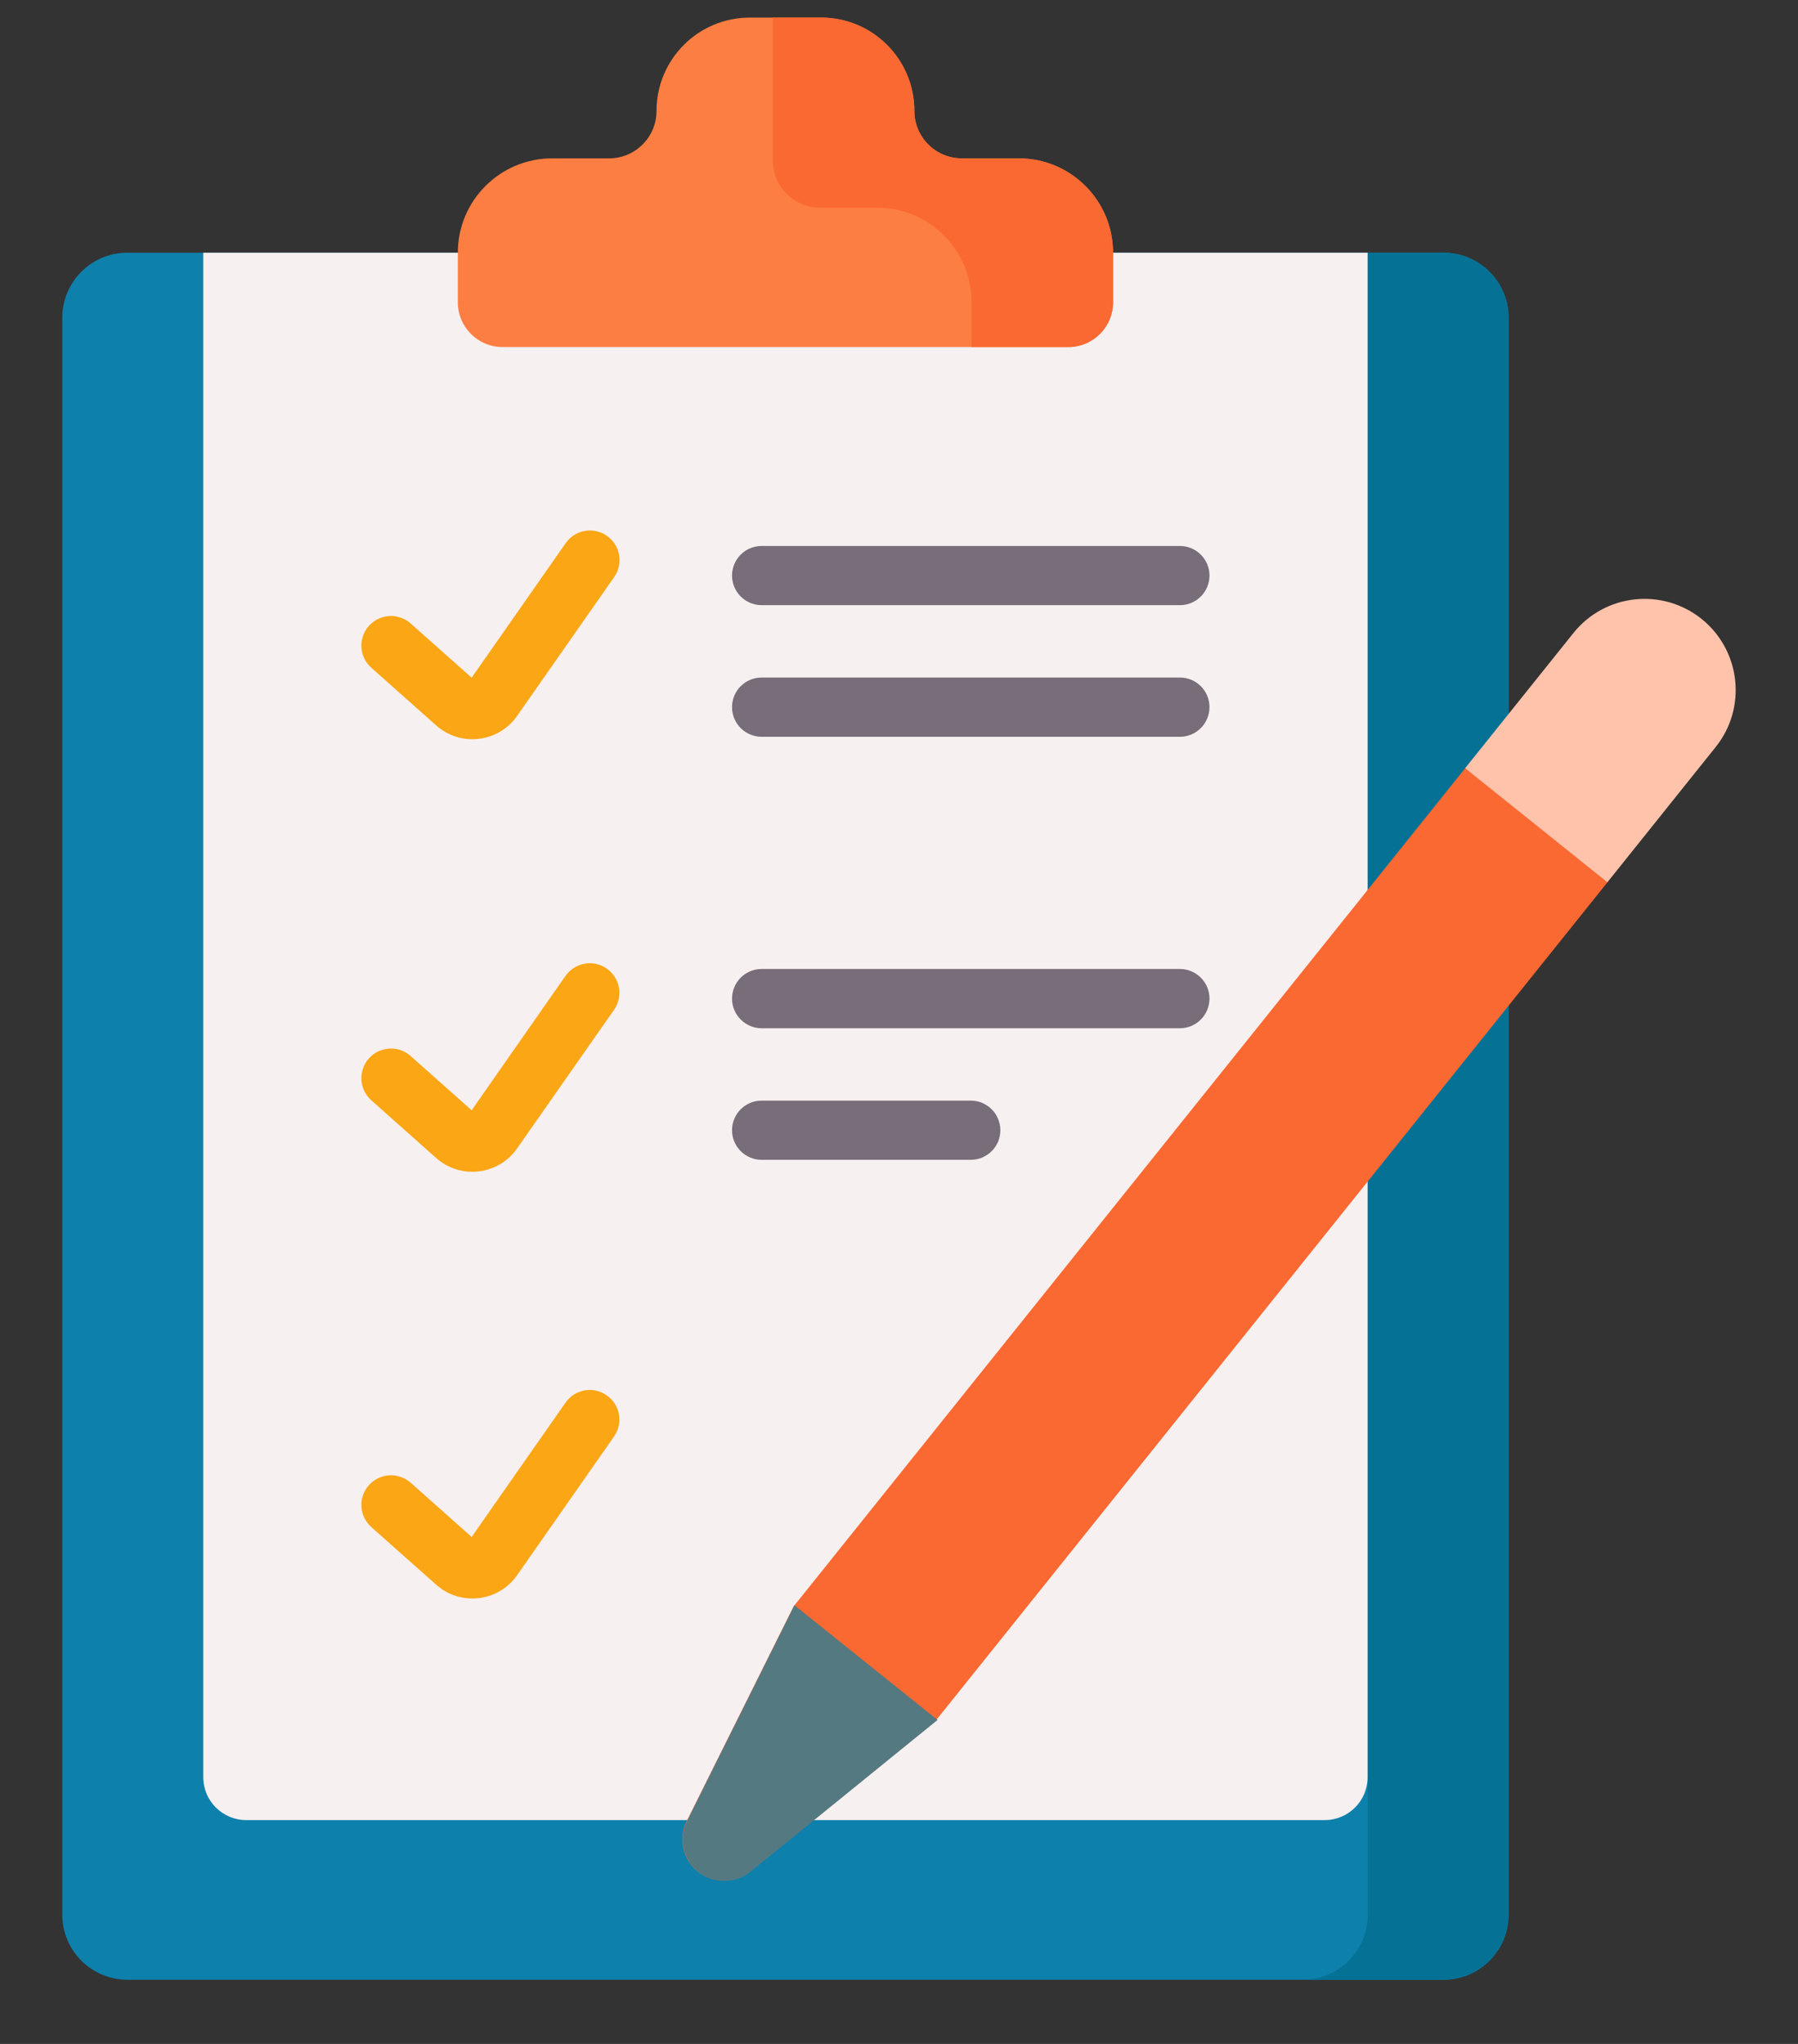 <svg width="22" height="25" viewBox="0 0 22 25" fill="none" xmlns="http://www.w3.org/2000/svg">
<rect x="0" y="0" width="22" height="25" fill="#333333" stroke="none"/>
<path d="M0.762 23.418V3.887C0.762 3.447 1.119 3.091 1.559 3.091H17.662C18.102 3.091 18.459 3.447 18.459 3.887V23.418C18.459 23.858 18.102 24.215 17.662 24.215H1.559C1.119 24.215 0.762 23.858 0.762 23.418Z" fill="#0E80AC"/>
<path d="M17.662 3.091H16.736V23.418C16.736 23.858 16.379 24.215 15.939 24.215H17.662C18.102 24.215 18.459 23.858 18.459 23.418V3.887C18.459 3.447 18.102 3.091 17.662 3.091Z" fill="#057195"/>
<path d="M2.487 3.091V21.737C2.487 22.027 2.722 22.262 3.012 22.262H16.209C16.499 22.262 16.734 22.027 16.734 21.737V3.091H2.487Z" fill="#F7F0F0"/>
<path d="M11.188 1.357C11.188 0.726 10.677 0.215 10.046 0.215H9.175C8.544 0.215 8.033 0.726 8.033 1.357C8.033 1.677 7.773 1.937 7.453 1.937H6.756C6.119 1.937 5.602 2.453 5.602 3.091V3.697C5.602 4 5.847 4.245 6.15 4.245H13.071C13.374 4.245 13.619 4 13.619 3.697V3.091C13.619 2.453 13.102 1.937 12.465 1.937H11.768C11.448 1.937 11.188 1.677 11.188 1.357Z" fill="#FD7E42"/>
<path d="M12.465 1.937H11.768C11.448 1.937 11.188 1.677 11.188 1.357C11.188 0.726 10.677 0.215 10.046 0.215H9.456V1.961C9.456 2.281 9.716 2.54 10.036 2.54H10.733C11.37 2.54 11.887 3.057 11.887 3.694V4.245H13.071C13.374 4.245 13.619 4 13.619 3.697V3.091C13.619 2.453 13.102 1.937 12.465 1.937Z" fill="#FA6931"/>
<path d="M5.337 8.873L4.543 8.167C4.472 8.104 4.428 8.014 4.422 7.918C4.417 7.822 4.449 7.728 4.513 7.656C4.545 7.621 4.583 7.592 4.626 7.571C4.669 7.55 4.715 7.538 4.763 7.535C4.81 7.532 4.858 7.539 4.903 7.555C4.948 7.57 4.989 7.594 5.025 7.626L5.771 8.289L6.922 6.643C6.949 6.604 6.983 6.571 7.024 6.545C7.064 6.52 7.108 6.502 7.155 6.494C7.202 6.486 7.25 6.487 7.296 6.497C7.343 6.507 7.387 6.526 7.426 6.554C7.505 6.609 7.558 6.693 7.575 6.787C7.592 6.882 7.57 6.979 7.515 7.058L6.327 8.757C6.099 9.083 5.636 9.139 5.337 8.873ZM5.337 14.164L4.543 13.458C4.471 13.394 4.428 13.304 4.422 13.209C4.417 13.113 4.449 13.018 4.513 12.947C4.545 12.911 4.583 12.882 4.626 12.861C4.669 12.841 4.715 12.829 4.763 12.826C4.81 12.823 4.858 12.829 4.903 12.845C4.948 12.861 4.989 12.885 5.025 12.917L5.771 13.58L6.921 11.934C6.977 11.856 7.061 11.803 7.155 11.787C7.249 11.771 7.346 11.792 7.424 11.847C7.502 11.902 7.556 11.985 7.573 12.079C7.59 12.173 7.569 12.27 7.515 12.349L6.327 14.047C6.099 14.373 5.637 14.43 5.337 14.164ZM5.337 19.383L4.543 18.678C4.472 18.614 4.428 18.524 4.422 18.428C4.417 18.332 4.449 18.238 4.513 18.166C4.545 18.131 4.583 18.102 4.626 18.081C4.669 18.06 4.715 18.048 4.763 18.045C4.81 18.043 4.858 18.049 4.903 18.065C4.948 18.08 4.989 18.105 5.025 18.136L5.771 18.799L6.922 17.153C6.977 17.075 7.061 17.023 7.155 17.006C7.249 16.99 7.346 17.012 7.424 17.067C7.502 17.121 7.556 17.205 7.573 17.299C7.59 17.393 7.569 17.489 7.515 17.568L6.327 19.267C6.099 19.593 5.636 19.649 5.337 19.383Z" fill="#FBA615"/>
<path d="M14.437 7.402H9.319C9.223 7.402 9.131 7.364 9.063 7.296C8.995 7.228 8.957 7.136 8.957 7.04C8.957 6.944 8.995 6.852 9.063 6.784C9.131 6.716 9.223 6.678 9.319 6.678H14.437C14.637 6.678 14.799 6.84 14.799 7.04C14.799 7.24 14.637 7.402 14.437 7.402ZM14.437 9.012H9.319C9.223 9.012 9.131 8.973 9.063 8.906C8.995 8.838 8.957 8.745 8.957 8.649C8.957 8.553 8.995 8.461 9.063 8.393C9.131 8.325 9.223 8.287 9.319 8.287H14.437C14.637 8.287 14.799 8.449 14.799 8.649C14.799 8.849 14.637 9.012 14.437 9.012ZM14.437 12.577H9.319C9.223 12.577 9.131 12.538 9.063 12.47C8.995 12.403 8.957 12.31 8.957 12.214C8.957 12.118 8.995 12.026 9.063 11.958C9.131 11.89 9.223 11.852 9.319 11.852H14.437C14.637 11.852 14.799 12.014 14.799 12.214C14.799 12.414 14.637 12.577 14.437 12.577ZM11.878 14.186H9.319C9.223 14.186 9.131 14.148 9.063 14.08C8.995 14.012 8.957 13.92 8.957 13.824C8.957 13.728 8.995 13.636 9.063 13.568C9.131 13.5 9.223 13.462 9.319 13.462H11.878C11.925 13.462 11.973 13.471 12.016 13.489C12.06 13.508 12.1 13.534 12.134 13.568C12.168 13.601 12.194 13.641 12.212 13.685C12.231 13.729 12.24 13.776 12.24 13.824C12.24 13.871 12.231 13.919 12.213 13.963C12.194 14.007 12.168 14.046 12.134 14.08C12.1 14.114 12.06 14.14 12.016 14.159C11.973 14.177 11.925 14.186 11.878 14.186Z" fill="#786E79"/>
<path d="M19.818 10.262L18.411 9.135L17.927 9.397L9.71 19.649L8.404 22.271C8.352 22.375 8.338 22.493 8.363 22.606C8.387 22.719 8.45 22.82 8.54 22.892C8.63 22.964 8.743 23.003 8.858 23.003C8.974 23.003 9.086 22.963 9.175 22.89L11.451 21.044L19.668 10.792L19.818 10.262Z" fill="#FA6931"/>
<path d="M9.721 19.634L8.408 22.271C8.356 22.375 8.342 22.494 8.367 22.607C8.392 22.721 8.455 22.822 8.545 22.895C8.636 22.967 8.749 23.007 8.865 23.006C8.981 23.006 9.094 22.966 9.184 22.893L11.472 21.037L9.721 19.634Z" fill="#557981"/>
<path d="M20.82 7.57C20.339 7.185 19.637 7.262 19.252 7.743L17.927 9.396L19.668 10.791L20.992 9.138C21.378 8.658 21.3 7.956 20.82 7.57Z" fill="#FFC3AB"/>
</svg>
